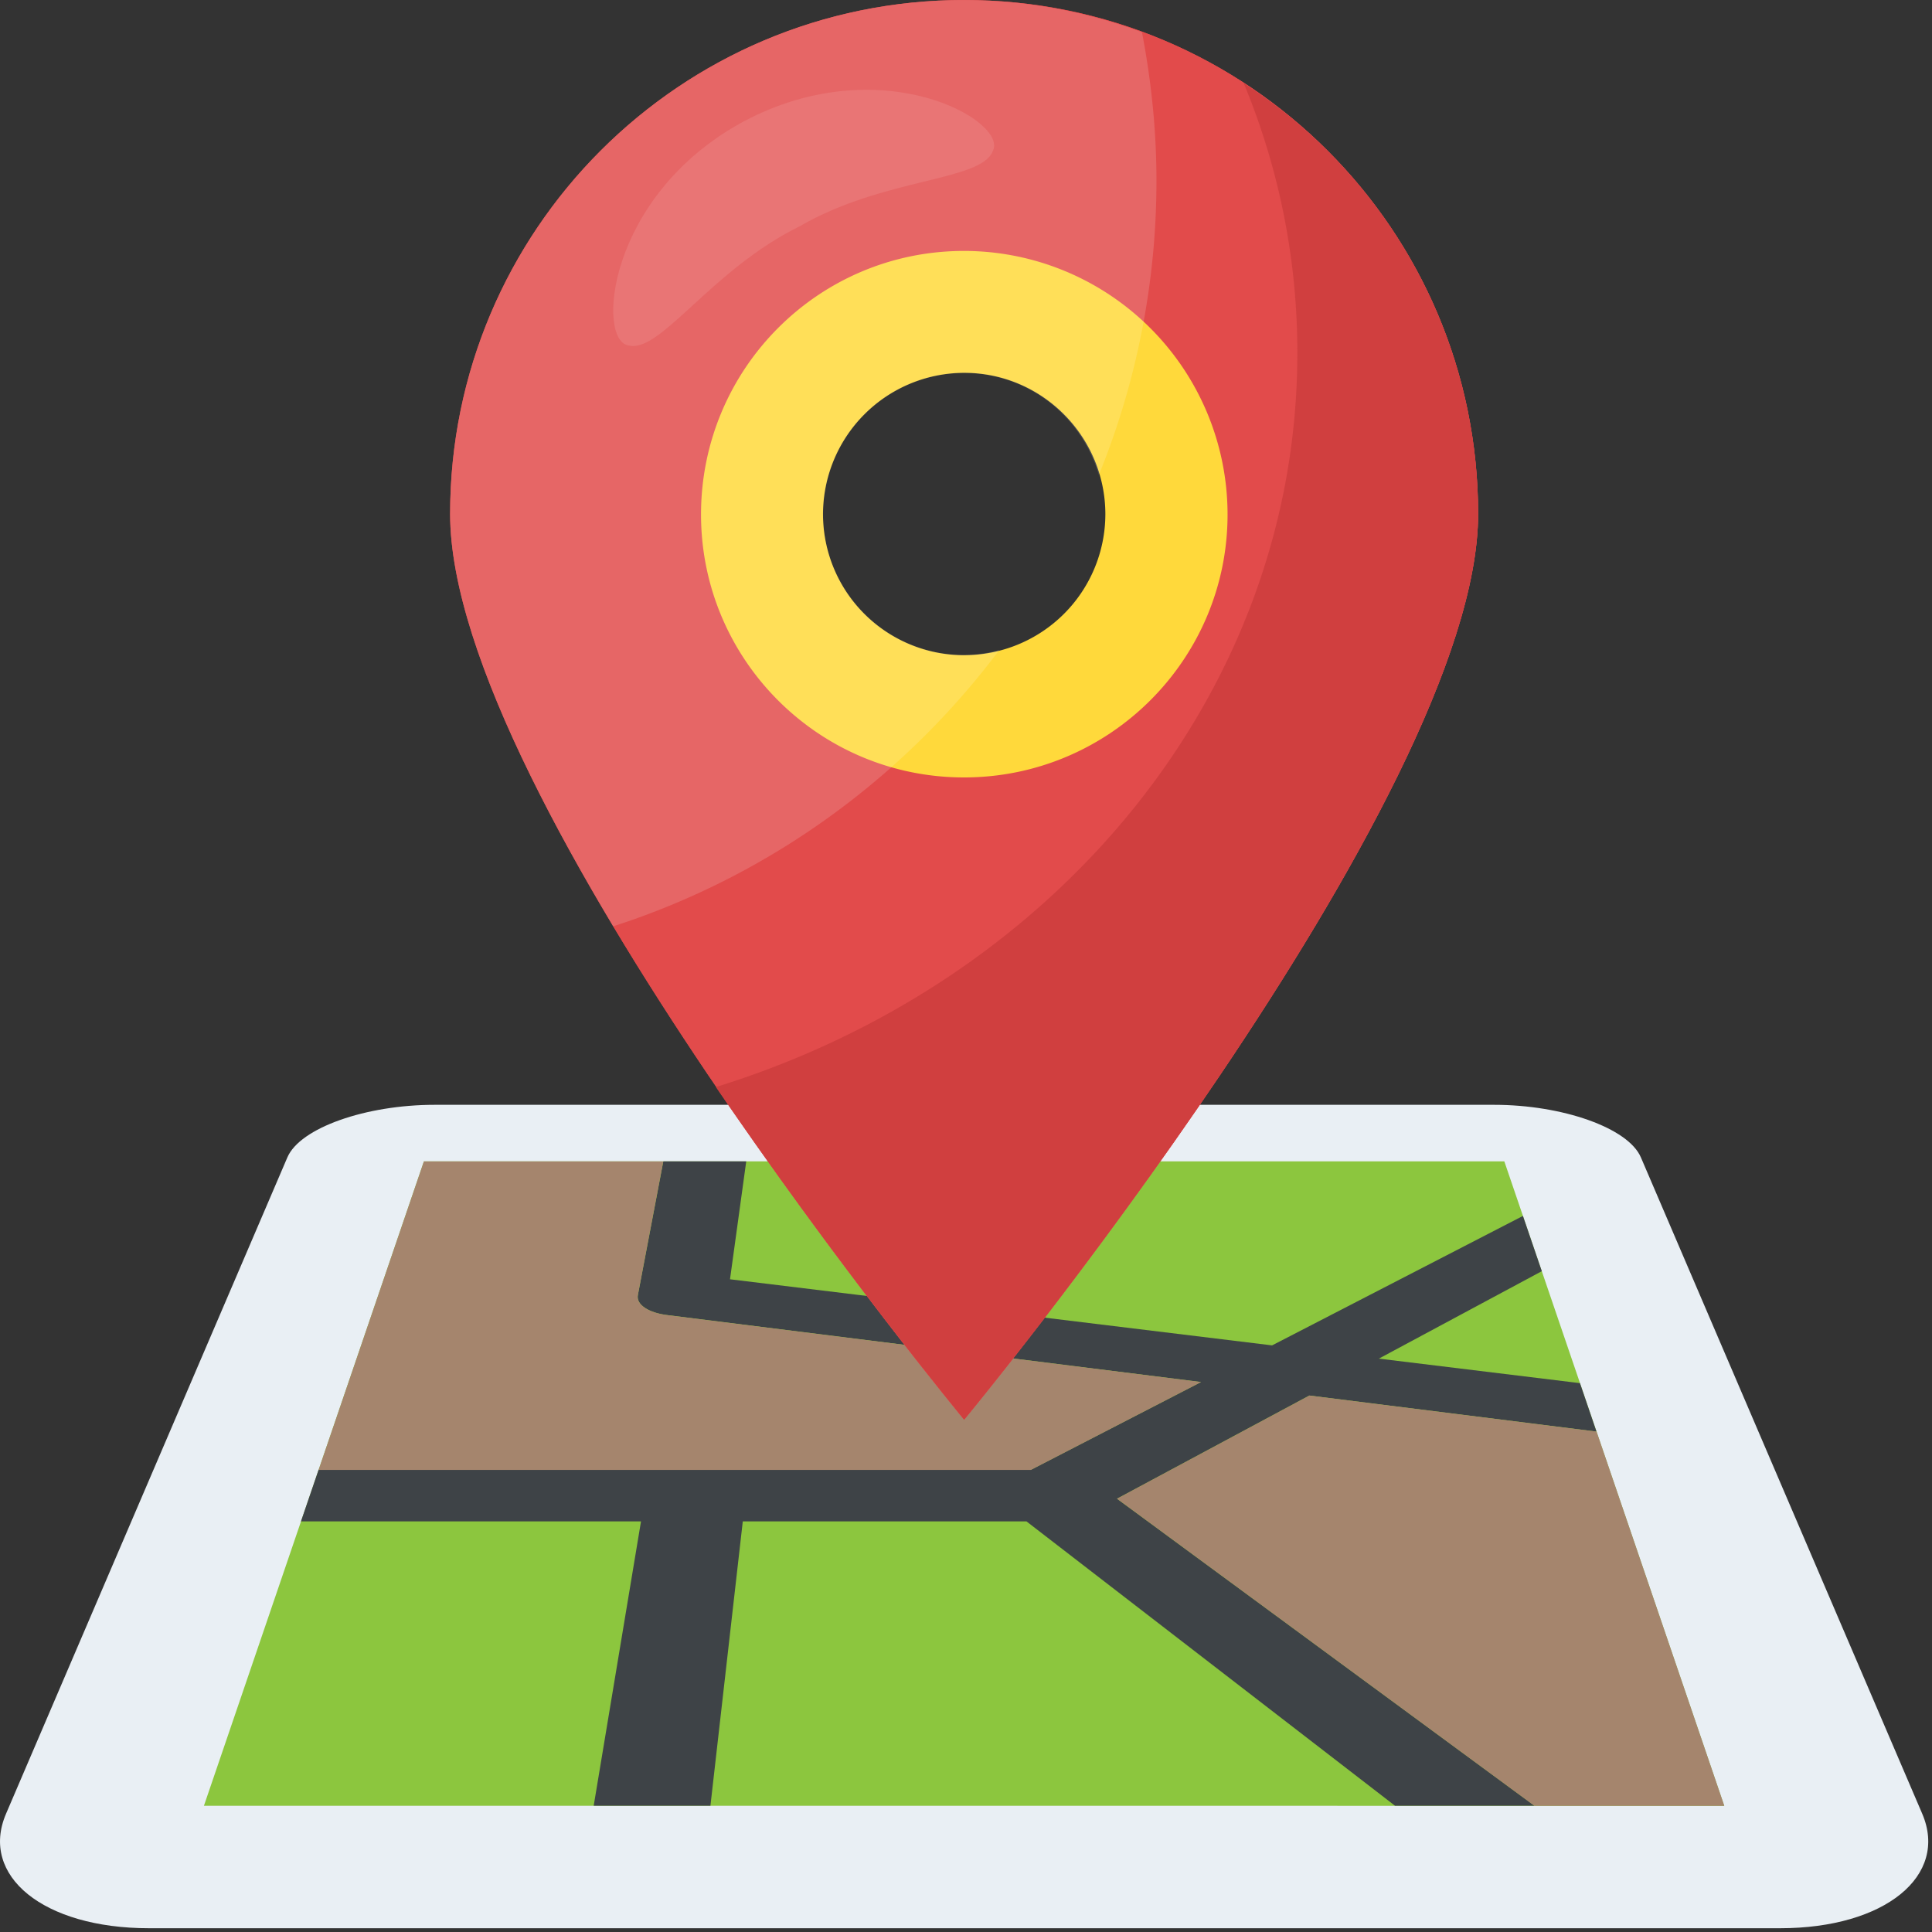 <svg xmlns="http://www.w3.org/2000/svg" width="60" height="60" viewBox="0 0 60 60">
    <rect x="0" y="0" width="60" height="60" fill="#333333" stroke="none"/>
    <g fill="none" fill-rule="nonzero">
        <path fill="#E9EFF4" d="M50.959 35.943l8.737 20.383c.825 1.925-1.153 3.557-4.414 3.557H4.628c-3.288 0-5.266-1.632-4.44-3.557l8.737-20.383c.393-.917 2.438-1.632 4.573-1.632H46.4c2.12 0 4.166.715 4.559 1.632z"/>
        <path fill="#8CC63E" d="M6.333 56.08l6.832-20.013h33.553l6.83 20.014z"/>
        <path fill="#3E4347" d="M42.822 42.193l5.06-2.715-.586-1.716-7.79 4.02-16.835-2.053.504-3.662H20.6l-.79 4.154c-.056.292.328.554.938.623L37.3 42.92l-5.285 2.726H9.894l-.547 1.602h10.56l-1.469 8.83h3.625l1.005-8.83h8.81l11.444 8.83h4.33l-12.963-9.534 5.974-3.205 8.917 1.12-.513-1.504-6.245-.762z"/>
        <g fill="#A5856D">
            <path d="M37.298 42.921l-16.552-2.075c-.608-.071-.992-.331-.938-.623l.79-4.154h-7.433l-3.27 9.58h22.12l5.283-2.728zM34.691 46.544l12.963 9.537h5.895l-3.966-11.62-8.917-1.12z"/>
        </g>
        <path fill="#E24B4B" d="M29.942 0C21.128 0 13.979 7.15 13.979 15.963c0 8.833 15.963 28.126 15.963 28.126s15.962-19.293 15.962-28.126C45.904 7.149 38.756 0 29.942 0zm0 22.267c-3.481 0-6.305-2.823-6.305-6.287 0-3.481 2.824-6.322 6.305-6.322 3.48 0 6.304 2.84 6.304 6.322 0 3.464-2.824 6.287-6.304 6.287z"/>
        <path fill="#E24B4B" d="M29.942 0C21.128 0 13.979 7.15 13.979 15.963c0 8.833 15.963 28.126 15.963 28.126s15.962-19.293 15.962-28.126C45.904 7.149 38.756 0 29.942 0zm0 22.267c-3.481 0-6.305-2.823-6.305-6.287 0-3.481 2.824-6.322 6.305-6.322 3.48 0 6.304 2.84 6.304 6.322 0 3.464-2.824 6.287-6.304 6.287z"/>
        <path fill="#FFD93B" d="M38.123 15.978a8.187 8.187 0 0 0-8.185-8.185c-4.52 0-8.167 3.665-8.167 8.185 0 4.498 3.648 8.166 8.167 8.166 4.52 0 8.185-3.668 8.185-8.166zm-8.18 4.37a4.382 4.382 0 0 1-4.384-4.374 4.394 4.394 0 0 1 4.385-4.396c2.42 0 4.384 1.976 4.384 4.396a4.385 4.385 0 0 1-4.384 4.373z"/>
        <path fill="#D03F3F" d="M38.625 2.583a21.757 21.757 0 0 1 1.665 8.383c0 10.573-7.541 19.537-18.058 22.793a159.57 159.57 0 0 0 7.71 10.33s15.962-19.293 15.962-28.126a15.9 15.9 0 0 0-7.28-13.38z"/>
        <path fill="#FFF" d="M30.829 4.697c-.367.94-3.376.812-6.004 2.336-2.724 1.34-4.302 3.918-5.28 3.7-1.043-.083-.725-4.658 3.555-6.964 4.295-2.281 8.243.011 7.729.928z" opacity=".1"/>
        <path fill="#FFF" d="M29.942 20.342c-2.414 0-4.38-1.965-4.38-4.36 0-2.433 1.966-4.398 4.38-4.398 1.987 0 3.649 1.34 4.184 3.166a24.233 24.233 0 0 0 1.789-9.136c0-1.577-.163-3.117-.45-4.613a15.918 15.918 0 0 0-5.523-1c-8.814 0-15.963 7.148-15.963 15.962 0 3.318 2.253 8.112 5.066 12.804 4.841-1.56 9.003-4.6 11.99-8.58a4.305 4.305 0 0 1-1.093.155z" opacity=".15"/>
    </g>
</svg>
